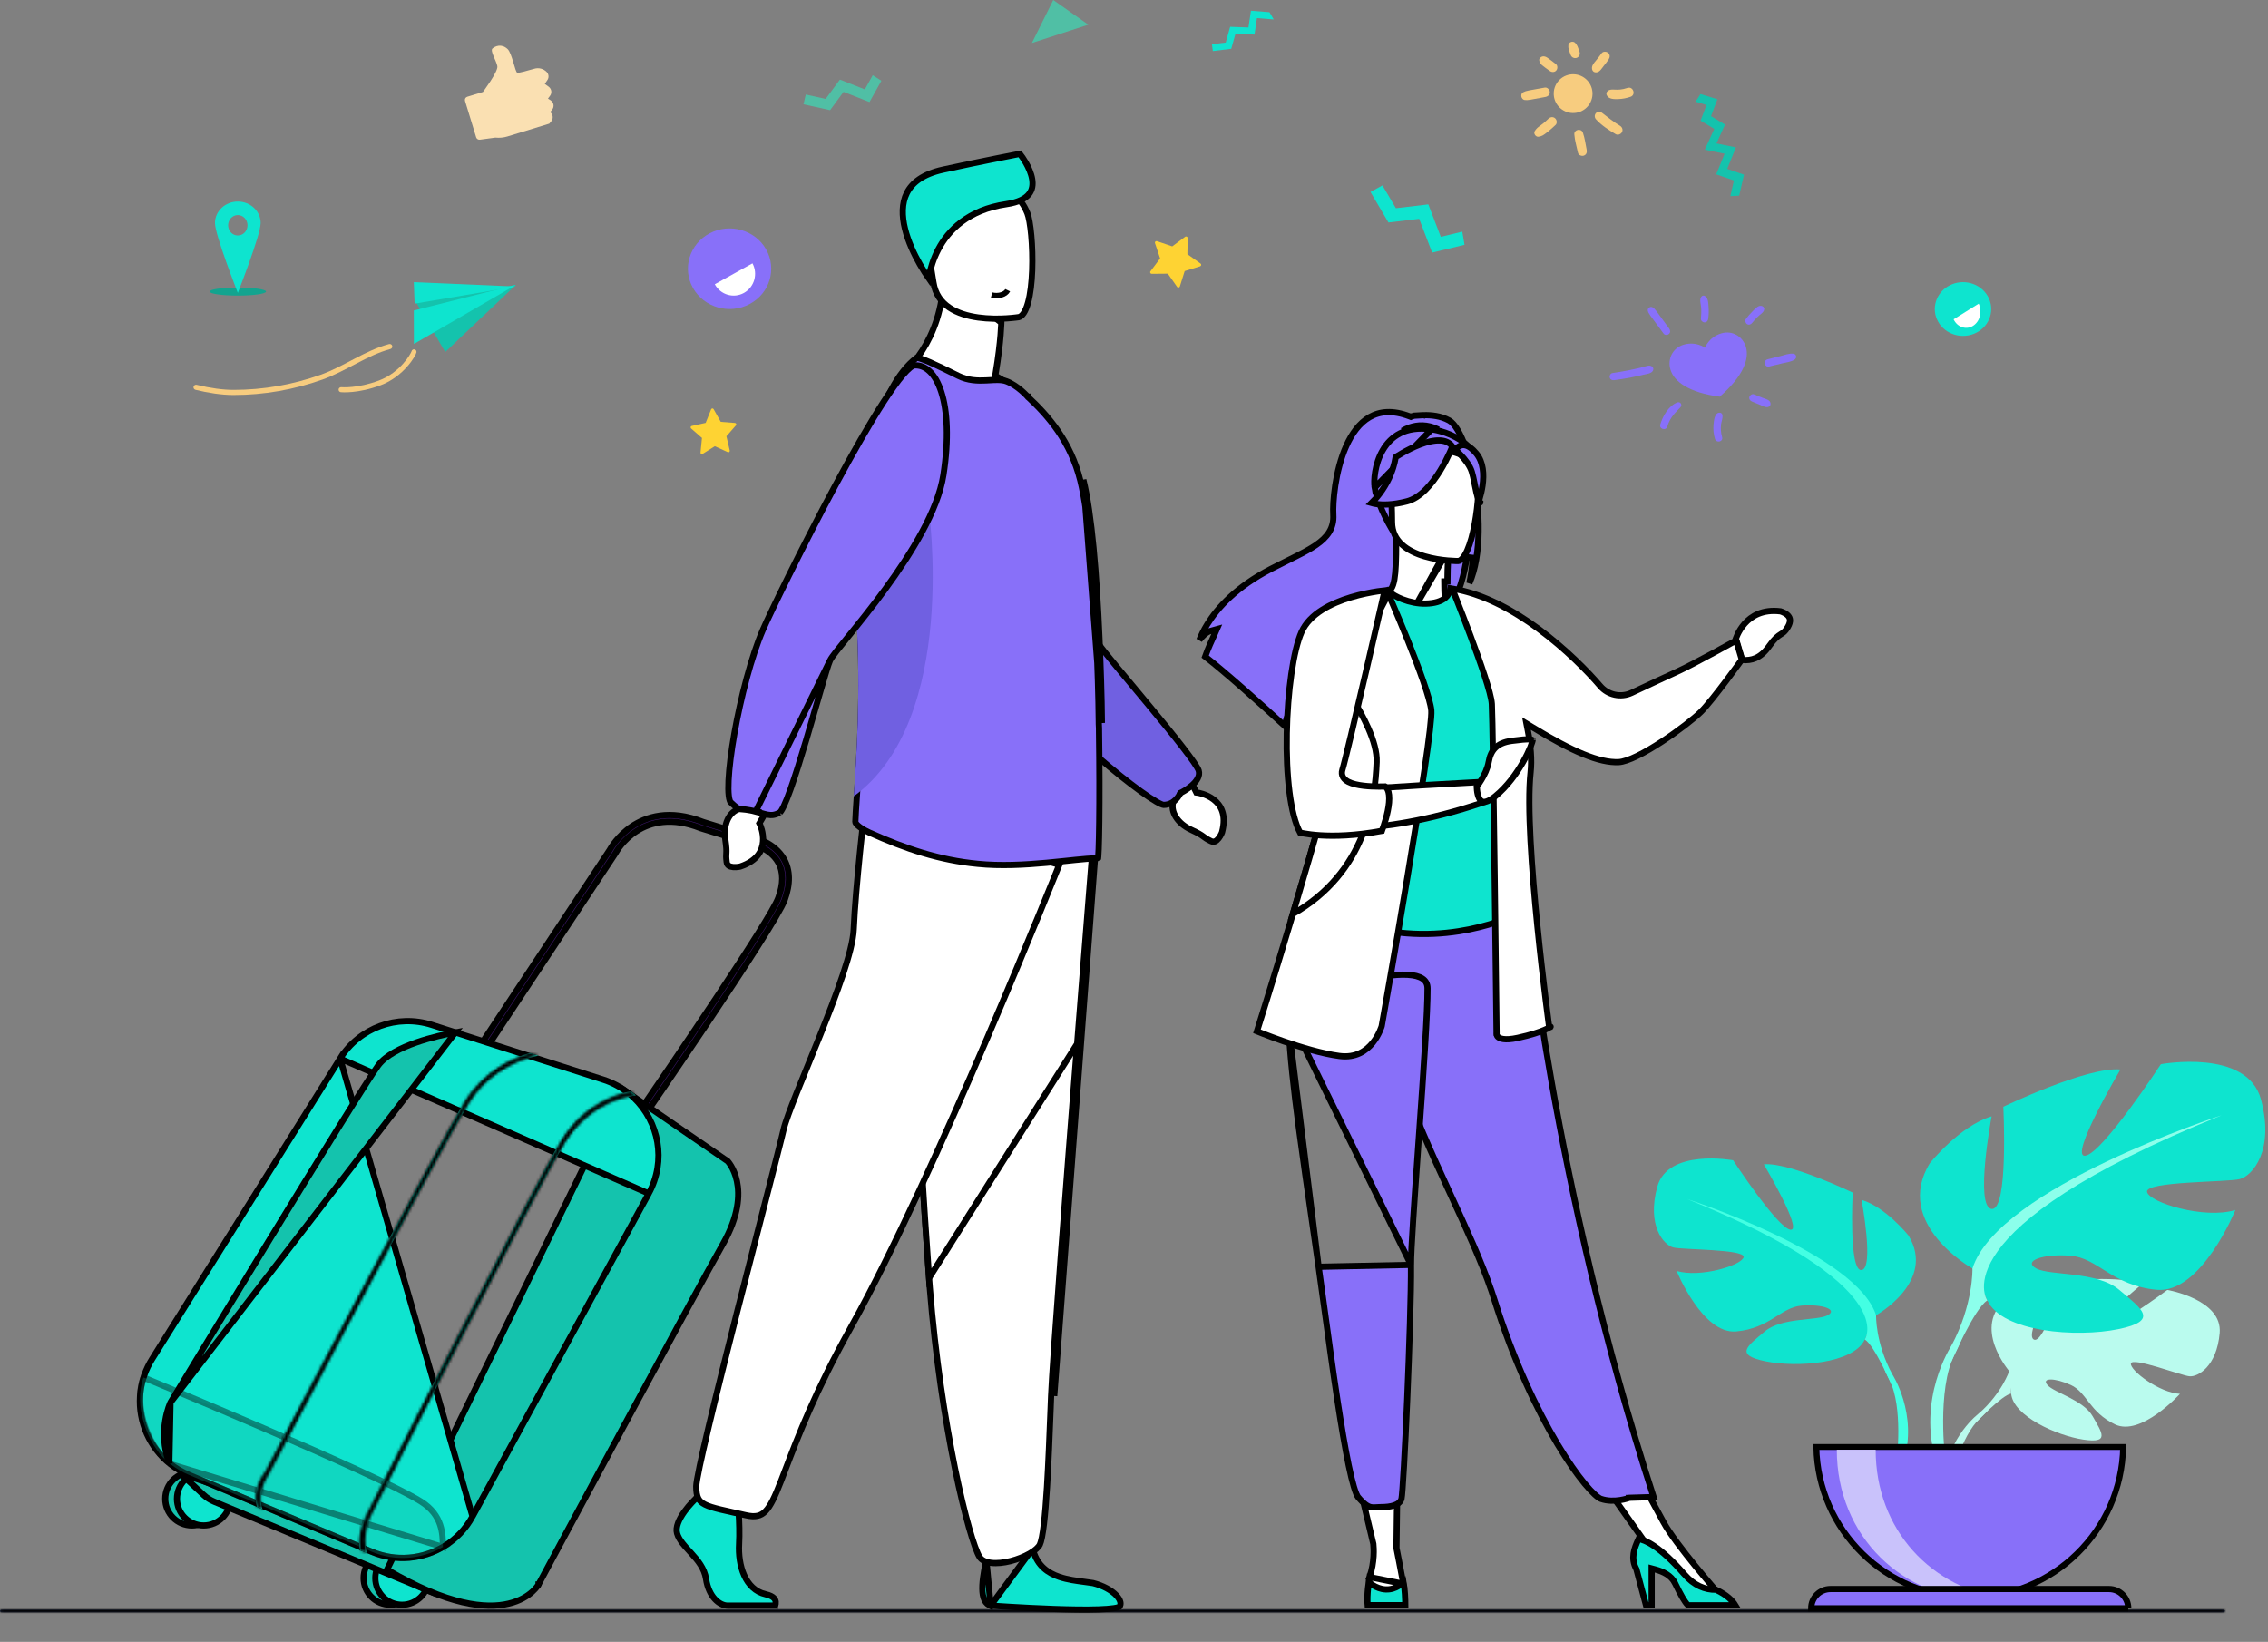 <svg width="844" height="611" viewBox="0 0 844 611" fill="none" xmlns="http://www.w3.org/2000/svg">
<rect x="0" y="0" width="844" height="611" fill="#808080" stroke="none"/>
<path d="M634.488 129.39C634.488 129.39 635.878 125.463 640.541 124.059C644.697 122.811 648.556 125.252 649.713 129.097C651.053 133.549 648.732 139.994 639.973 147.62C628.459 146.089 622.971 141.997 621.63 137.542C620.473 133.693 622.343 129.531 626.498 128.282C631.158 126.882 634.485 129.39 634.485 129.39H634.488Z" fill="#8870F9"/>
<path d="M600.659 141.483C604.892 140.926 608.268 140.259 611.556 139.451C612.638 139.183 614.596 139.042 615.118 137.927C615.39 137.349 615.305 136.745 614.748 136.361C613.729 135.655 612.183 136.414 611.09 136.682C607.76 137.5 603.954 138.269 600.063 138.82C599.332 138.922 598.877 139.768 599.029 140.449C599.202 141.222 599.925 141.582 600.659 141.483Z" fill="#8870F9"/>
<path d="M658.335 136.389C659.933 136.026 661.524 135.63 663.118 135.239C664.642 134.865 666.509 134.692 667.824 133.821C668.794 133.175 668.547 131.74 667.327 131.609C665.75 131.443 664.039 132.142 662.512 132.519C660.921 132.914 659.326 133.302 657.739 133.722C656.046 134.17 656.614 136.777 658.332 136.385L658.335 136.389Z" fill="#8870F9"/>
<path d="M620.442 158.763C621.627 154.922 623.811 153.296 625.359 151.557C626.188 150.625 625.278 149.288 624.107 149.779C620.893 151.116 618.787 154.798 617.846 157.98C617.348 159.656 619.93 160.443 620.445 158.767L620.442 158.763Z" fill="#8870F9"/>
<path d="M640.859 162.717C640.397 161.087 640.256 159.415 640.492 157.733C640.637 156.703 641.9 153.62 639.907 153.584C638.03 153.549 637.786 156.678 637.659 158.004C637.494 159.782 637.681 161.602 638.185 163.313C638.679 164.996 641.342 164.421 640.859 162.717Z" fill="#8870F9"/>
<path d="M651.942 149.409C652.983 149.84 654.027 150.267 655.068 150.697C656.108 151.124 657.181 151.854 658.288 151.332C658.913 151.039 659.008 150.319 658.789 149.744C658.394 148.7 656.825 148.408 655.872 148.023C654.828 147.6 653.784 147.18 652.74 146.757C652.045 146.474 651.212 147.011 651.011 147.681C650.778 148.453 651.24 149.124 651.935 149.409H651.942Z" fill="#8870F9"/>
<path d="M621.165 122.271C615.81 114.948 615.866 114.888 615.02 114.384C614.152 113.865 612.984 114.645 613.224 115.661C613.464 116.666 613.443 116.497 619.105 124.183C619.556 124.794 620.576 124.734 621.087 124.257C621.697 123.693 621.609 122.889 621.161 122.275L621.165 122.271Z" fill="#8870F9"/>
<path d="M635.685 118.666C635.889 117.184 635.932 115.699 635.815 114.207C635.706 112.821 635.727 110.683 634.267 110.055C633.953 109.921 633.455 110.044 633.229 110.295C632.284 111.335 632.958 113.096 633.053 114.373C633.155 115.766 633.109 117.174 632.972 118.563C632.901 119.294 633.575 119.946 634.277 119.971C635.071 119.999 635.586 119.392 635.685 118.666Z" fill="#8870F9"/>
<path d="M656.532 115.038C656.62 114.361 655.978 113.895 655.393 113.811C654.19 113.641 653.005 115.056 652.214 115.822C651.294 116.714 650.468 117.695 649.703 118.725C649.262 119.317 649.558 120.245 650.147 120.612C650.839 121.039 651.569 120.746 652.035 120.167C655.065 116.382 656.317 116.71 656.532 115.038Z" fill="#8870F9"/>
<path d="M578.212 35.349C577.937 31.373 580.935 27.924 584.911 27.648C588.886 27.373 592.333 30.372 592.611 34.347C592.887 38.323 589.888 41.769 585.913 42.048C581.937 42.323 578.491 39.325 578.212 35.349Z" fill="#F7CC7F"/>
<path d="M590.452 55.729C590.022 53.633 589.761 51.393 589.045 49.375C588.431 47.64 585.722 48.169 585.86 50.035C586.029 52.317 586.741 54.632 587.218 56.868C587.412 57.775 588.608 58.194 589.401 57.916C590.371 57.577 590.636 56.642 590.449 55.732L590.452 55.729Z" fill="#F7CC7F"/>
<path d="M602.82 46.789C600.428 45.378 598.343 43.632 596.135 41.963C594.41 40.661 592.551 42.901 593.969 44.45C596.005 46.676 598.679 48.411 601.261 49.935C602.076 50.419 603.215 49.946 603.614 49.142C604.062 48.239 603.638 47.272 602.82 46.789Z" fill="#F7CC7F"/>
<path d="M598.29 33.867C597.747 34.301 597.641 34.925 597.976 35.532C598.784 36.999 600.837 36.925 602.298 36.876C603.818 36.823 605.342 36.516 606.781 36.022C608.908 35.295 607.755 31.994 605.621 32.724C601.444 34.149 599.864 32.604 598.294 33.863L598.29 33.867Z" fill="#F7CC7F"/>
<path d="M595.99 19.834C593.888 22.907 592.174 23.944 592.442 25.637C592.597 26.625 593.38 27.098 594.336 26.883C595.465 26.625 596.079 25.429 596.756 24.59C597.405 23.785 598.04 22.977 598.622 22.12C599.148 21.341 599.222 20.335 598.453 19.665C597.807 19.104 596.53 19.055 595.998 19.834H595.99Z" fill="#F7CC7F"/>
<path d="M587.807 19.302C587.136 17.44 586.988 16.762 586.117 15.895C585.359 15.143 583.761 15.623 583.655 16.731C583.531 18.022 583.803 18.505 584.508 20.459C584.829 21.348 585.842 21.842 586.738 21.528C587.627 21.218 588.128 20.191 587.807 19.299V19.302Z" fill="#F7CC7F"/>
<path d="M578.966 23.81C575.939 21.51 575.322 20.861 574.133 20.988C573.435 21.062 572.652 21.732 572.807 22.515C573.089 23.969 573.936 24.364 576.719 26.396C577.467 26.939 578.493 26.967 579.135 26.226C579.71 25.563 579.707 24.371 578.966 23.81Z" fill="#F7CC7F"/>
<path d="M566.803 34.355C565.611 34.986 566.091 37.05 567.382 37.219C568.62 37.381 569.1 37.184 575.111 36.083C576.039 35.914 576.804 35.236 576.734 34.217C576.674 33.353 575.802 32.425 574.871 32.594C568.627 33.72 568.003 33.716 566.807 34.351L566.803 34.355Z" fill="#F7CC7F"/>
<path d="M576.222 44.189C572.927 47.378 572.444 46.813 571.142 48.764C570.546 49.657 571.526 51.078 572.564 50.888C573.893 50.644 574.25 50.419 575.982 49.046C576.987 48.249 577.95 47.392 578.878 46.503C579.562 45.843 579.379 44.602 578.705 44.016C577.936 43.346 576.906 43.526 576.218 44.189H576.222Z" fill="#F7CC7F"/>
<path d="M324.773 28L321.828 33.274L312.548 29.617L307.259 36.815L299.855 35.181L299 38.813L308.906 41L313.917 34.181L323.57 37.984L328 30.047L324.773 28Z" fill="#50BFA5"/>
<path d="M639.1 36.946L636.722 43.236L641.952 46.361L638.75 53.378L645.999 54.86L642.748 62.843L649 65.007L647.21 72.81L643.918 73L645.251 67.163L638.657 64.884L641.783 57.21L634.413 55.703L637.944 47.959L632.838 44.907L635.04 39.077L631 37.827L632.81 35L639.1 36.946Z" fill="#14C3AD"/>
<path d="M285.096 92.804C289.203 100.072 286.446 109.184 278.939 113.158C271.431 117.133 262.013 114.462 257.904 107.196C253.797 99.928 256.554 90.816 264.061 86.842C271.569 82.867 280.989 85.538 285.096 92.804Z" fill="#8870F9"/>
<path d="M266 105.78C268.118 109.709 272.972 111.152 276.843 109.005C280.714 106.855 282.136 101.93 280.018 98L266 105.782V105.78Z" fill="white"/>
<path d="M739.71 110.202C742.492 115.048 740.625 121.122 735.539 123.772C730.453 126.422 724.074 124.641 721.29 119.798C718.508 114.952 720.375 108.878 725.461 106.228C730.547 103.578 736.928 105.359 739.71 110.202Z" fill="#0EE4CF"/>
<path d="M727 118.835C728.412 121.782 731.648 122.864 734.229 121.254C736.81 119.641 737.757 115.947 736.345 113L727 118.837V118.835Z" fill="white"/>
<path d="M544.172 86.202L536.165 88.133L531.525 76.058L519.459 77.486L514.455 69L510 71.443L516.693 82.796L528.126 81.44L532.956 94L545 91.099L544.172 86.202Z" fill="#0EE4CF"/>
<path d="M173.879 36.014L179.711 34.227C179.711 34.227 185.442 26.633 185.085 24.635C184.725 22.637 182.275 18.891 183.265 18.049C184.255 17.208 186.56 16.104 188.868 18.224C190.543 19.762 191.672 26.812 192.499 27.069C193.017 27.23 196.397 26.295 198.857 25.576C200.474 25.1 202.232 25.557 203.419 26.758H203.422C204.225 27.573 204.35 28.826 203.721 29.763L202.741 31.224L204.182 32.283C205.255 33.073 205.49 34.564 204.708 35.622L203.913 36.7L204.863 37.295C206.084 38.061 206.373 39.7 205.479 40.812L204.753 41.714L204.967 41.927C205.858 42.81 205.924 44.21 205.121 45.156L204.382 46.026L188.849 50.783C187.395 51.23 185.858 51.375 184.338 51.212L178.585 51.989C177.966 52.072 177.377 51.695 177.195 51.103L173.055 37.557C172.855 36.903 173.22 36.217 173.879 36.014Z" fill="#FAE0B2"/>
<path d="M472.416 4.543L465.525 4L464.586 10.23L457.778 9.985L456.129 15.83L451 16.463L451.329 19L458.186 18.155L459.749 12.616L466.832 12.867L467.757 6.741L474 7.234L472.416 4.543Z" fill="#0EE4CF"/>
<path d="M273.869 158.294L270.323 162.357L271.569 167.662C271.671 168.089 271.249 168.453 270.856 168.274L265.998 166.064L261.471 168.921C261.104 169.15 260.641 168.851 260.685 168.413L261.229 162.985L257.183 159.446C256.855 159.16 256.99 158.615 257.409 158.521L262.603 157.375L264.63 152.329C264.794 151.923 265.34 151.883 265.556 152.265L268.223 156.985L273.521 157.404C273.95 157.439 274.153 157.963 273.867 158.289L273.869 158.294Z" fill="#FED333"/>
<path d="M446.59 99.108L440.863 100.868L439.065 106.589C438.921 107.053 438.307 107.148 438.029 106.751L434.585 101.842L428.591 101.898C428.106 101.902 427.829 101.35 428.117 100.963L431.716 96.167L429.809 90.481C429.655 90.021 430.094 89.585 430.554 89.743L436.225 91.686L441.039 88.116C441.428 87.828 441.98 88.109 441.969 88.594L441.874 94.589L446.755 98.068C447.149 98.349 447.05 98.96 446.587 99.104L446.59 99.108Z" fill="#FED333"/>
<path d="M99 108.5C99 109.328 94.3 110 88.5 110C82.7 110 78 109.328 78 108.5C78 107.672 82.7 107 88.5 107C94.3 107 99 107.672 99 108.5Z" fill="#13A48F"/>
<path d="M405 9.192L384 16L391.953 0L405 9.192Z" fill="#50BFA5"/>
<path d="M88.5 75C83.806 75 80 78.578 80 82.991C80 87.404 88.5 109 88.5 109C88.5 109 97 87.404 97 82.991C97 78.578 93.194 75 88.5 75ZM88.5 87.632C86.508 87.632 84.895 85.932 84.895 83.834C84.895 81.736 86.508 80.036 88.5 80.036C90.492 80.036 92.105 81.736 92.105 83.834C92.105 85.932 90.492 87.632 88.5 87.632Z" fill="#0EE4CF"/>
<path d="M192 106L165.687 131L155 112.744L192 106Z" fill="#14C3AD"/>
<path d="M154 105L154.293 113L192 106.628L154 105Z" fill="#0EE4CF"/>
<path d="M154 115.537L192 106L154.032 128L154 115.537Z" fill="#0EE4CF"/>
<path d="M126.007 144.921C126.06 144.408 126.518 144.035 127.029 144.085C127.086 144.09 132.972 144.632 141.033 141.598C148.974 138.608 152.897 131.603 153.155 130.735C153.265 130.24 153.749 129.919 154.249 130.018C154.755 130.12 155.083 130.612 154.982 131.118C154.718 132.442 150.227 140.133 141.689 143.347C133.185 146.548 127.094 145.969 126.839 145.943C126.325 145.891 125.953 145.432 126.005 144.919L126.007 144.921Z" fill="#F7CC7F"/>
<path d="M87.004 146.995C98.192 146.984 109.274 145.057 119.946 141.266C128.736 138.143 136.493 132.247 145.295 129.877C145.801 129.741 146.103 129.217 145.968 128.709C145.833 128.2 145.311 127.897 144.806 128.032C135.693 130.487 127.986 136.383 119.313 139.466C108.845 143.185 97.975 145.078 87.001 145.089C82.969 145.091 78.318 144.455 73.174 143.198C72.663 143.073 72.152 143.387 72.027 143.901C71.903 144.412 72.215 144.929 72.726 145.054C77.293 146.172 82.284 147.003 87.004 147V146.995Z" fill="#F7CC7F"/>
<mask id="path-38-inside-1_1074_18793" fill="white">
<path d="M827.329 600.001H0.671C0.301 600.001 0 599.777 0 599.502C0 599.227 0.304 599.001 0.671 599.001H827.329C827.699 599.001 828 599.227 828 599.502C828 599.777 827.699 600.001 827.329 600.001Z"/>
</mask>
<path d="M827.329 600.001H0.671C0.301 600.001 0 599.777 0 599.502C0 599.227 0.304 599.001 0.671 599.001H827.329C827.699 599.001 828 599.227 828 599.502C828 599.777 827.699 600.001 827.329 600.001Z" fill="#283250"/>
<path d="M827.329 598.001H0.671V602.001H827.329V598.001ZM0.671 598.001C0.875 598.001 1.135 598.06 1.391 598.25C1.645 598.439 2 598.859 2 599.502H-2C-2 600.419 -1.494 601.089 -0.997 601.459C-0.499 601.83 0.097 602.001 0.671 602.001V598.001ZM2 599.502C2 600.149 1.641 600.567 1.394 600.751C1.143 600.939 0.883 601.001 0.671 601.001V597.001C0.092 597.001 -0.504 597.176 -0.998 597.545C-1.49 597.912 -2 598.58 -2 599.502H2ZM0.671 601.001H827.329V597.001H0.671V601.001ZM827.329 601.001C827.121 601.001 826.859 600.94 826.605 600.75C826.353 600.561 826 600.142 826 599.502H830C830 598.586 829.496 597.917 829.001 597.547C828.504 597.175 827.907 597.001 827.329 597.001V601.001ZM826 599.502C826 598.859 826.355 598.439 826.609 598.25C826.865 598.06 827.125 598.001 827.329 598.001V602.001C827.903 602.001 828.499 601.83 828.997 601.459C829.494 601.089 830 600.42 830 599.502H826Z" fill="black" mask="url(#path-38-inside-1_1074_18793)"/>
<path d="M747.697 510.247C747.697 510.247 733.528 493.722 746.825 483.224C746.825 483.224 756.538 477.347 764.458 477.825C764.458 477.825 753.235 496.634 756.869 498.503C760.498 500.373 767.862 476.641 767.862 476.641C767.862 476.641 789.961 474.499 797.073 477.917C797.073 477.917 778.179 493.371 782.158 494.292C786.138 495.212 806.546 480.04 806.546 480.04C806.546 480.04 827.116 483.541 826.02 496.083C824.924 508.626 817.837 512.502 814.719 512.166C811.607 511.835 793.381 504.877 792.986 507.428C792.587 509.98 803.556 518.32 811.237 518.71C811.237 518.71 796.736 534.695 787.097 530.084C777.458 525.468 776.635 518.155 770.629 515.413C764.623 512.672 759.494 512.677 761.974 515.477C764.453 518.276 775.324 520.993 778.763 527.07C782.197 533.146 785.28 537.241 775.31 535.742C765.339 534.242 749.129 526.948 748.418 518.598L747.707 510.247H747.697Z" fill="#BAFBEE"/>
<path d="M815.903 496.424C815.903 496.424 760.035 494.272 747.697 510.242C747.697 510.242 744.97 518.413 736.572 525.853L735.262 529.417C735.262 529.417 744.945 519.211 748.409 518.598C748.409 518.598 742.992 498.81 815.903 496.424Z" fill="#BAFBEE"/>
<path d="M736.572 525.853C736.572 525.853 724.58 534.719 723.748 550.558L725.925 550.753C725.925 550.753 729.753 534.374 736.68 527.971C743.601 521.568 736.577 525.853 736.577 525.853H736.572Z" fill="#BAFBEE"/>
<path d="M698.156 489.467C698.156 489.467 720.699 476.851 710.178 459.727C710.178 459.727 701.761 449.215 692.745 446.507C692.745 446.507 697.553 472.046 692.745 472.644C687.938 473.243 689.438 443.805 689.438 443.805C689.438 443.805 665.697 432.387 656.38 433.288C656.38 433.288 671.104 458.222 666.297 457.623C661.489 457.025 644.957 431.788 644.957 431.788C644.957 431.788 620.613 427.28 616.707 441.702C612.8 456.124 619.113 463.33 622.717 464.236C626.322 465.136 649.463 464.835 648.864 467.839C648.26 470.843 632.634 475.649 623.92 472.946C623.92 472.946 633.54 496.678 646.161 495.48C658.786 494.277 662.692 486.468 670.505 485.869C678.318 485.27 684.031 487.368 680.12 489.472C676.213 491.575 662.989 490.163 656.677 495.524C650.364 500.885 645.255 504.191 656.979 506.596C668.703 509.001 689.735 507.497 693.943 498.484L698.152 489.472L698.156 489.467Z" fill="#0EE4CF"/>
<path d="M627.832 446.206C627.832 446.206 690.943 466.636 698.156 489.467C698.156 489.467 697.854 499.683 704.167 511.397V515.906C704.167 515.906 697.557 500.583 693.948 498.48C693.948 498.48 708.073 478.653 627.832 446.206Z" fill="#43FFE3"/>
<path d="M704.167 511.397C704.167 511.397 713.899 526.17 708.351 544.156L705.847 543.484C705.847 543.484 708.278 523.677 703.188 513.71C698.098 503.748 704.167 511.397 704.167 511.397Z" fill="#43FFE3"/>
<path d="M734.015 472.065C734.015 472.065 704.303 455.432 718.17 432.859C718.17 432.859 729.261 418.997 741.146 415.433C741.146 415.433 734.809 449.093 741.146 449.886C747.483 450.68 745.505 411.869 745.505 411.869C745.505 411.869 776.8 396.819 789.084 398.007C789.084 398.007 769.674 430.878 776.011 430.084C782.348 429.29 804.14 396.025 804.14 396.025C804.14 396.025 836.229 390.085 841.377 409.094C846.526 428.102 838.206 437.607 833.453 438.795C828.699 439.983 798.193 439.588 798.987 443.547C799.781 447.505 820.379 453.845 831.87 450.281C831.87 450.281 819.191 481.564 802.552 479.982C785.914 478.399 780.765 468.101 770.463 467.308C760.162 466.514 752.636 469.289 757.785 472.06C762.933 474.83 780.366 472.97 788.685 480.04C797.004 487.11 803.741 491.468 788.29 494.633C772.84 497.802 745.111 495.821 739.563 483.94L734.015 472.06V472.065Z" fill="#0EE4CF"/>
<path d="M826.716 415.039C826.716 415.039 743.523 441.97 734.015 472.065C734.015 472.065 734.41 485.528 726.09 500.973V506.913C726.09 506.913 734.804 486.716 739.558 483.946C739.558 483.946 720.937 457.809 826.711 415.039H826.716Z" fill="#8CFFEB"/>
<path d="M726.09 500.973C726.09 500.973 713.26 520.449 720.576 544.156L723.879 543.27C723.879 543.27 720.674 517.158 727.386 504.026C734.098 490.894 726.09 500.973 726.09 500.973Z" fill="#8CFFEB"/>
<path d="M790.103 538.483C789.516 569.498 764.18 594.463 733.012 594.463C701.844 594.463 676.507 569.498 675.921 538.483H790.103Z" fill="#8870F9" stroke="black" stroke-width="2.2"/>
<path d="M747.337 595.12C744.97 595.417 742.554 595.563 740.104 595.563C707.961 595.563 683.543 571.633 683.543 539.502H698C698 569.188 718.604 591.561 747.332 595.12H747.337Z" fill="#C9C2FB"/>
<path d="M792.017 598.524H674.007C674.007 594.56 677.222 591.347 681.186 591.347H784.832C788.797 591.347 792.012 594.56 792.012 598.524H792.017Z" fill="#8870F9" stroke="black" stroke-width="2.3"/>
<path d="M636.684 589.715C637.192 590.312 637.639 590.833 638.01 591.264L633.54 592.553L613.129 575.288L594.088 548.31L607.425 545.012L619.1 566.565L619.101 566.566C621.36 570.72 626.417 577.265 630.842 582.703C633.067 585.438 635.153 587.918 636.684 589.715Z" fill="white" stroke="black" stroke-width="2.3"/>
<path d="M549.351 208.146C548.789 211.451 547.952 214.452 546.817 217.022C547.35 214.483 547.809 211.384 548.127 207.597L545.84 207.355C545.788 207.765 545.386 210.716 544.471 214.333C543.569 217.901 542.197 221.997 540.241 224.961C531.327 230.872 518.539 243.384 508.067 255.294C502.782 261.304 498.054 267.199 494.682 272.064C492.998 274.494 491.634 276.692 490.709 278.533C490.29 279.366 489.952 280.144 489.714 280.852C489.421 280.578 489.089 280.27 488.723 279.929C487.175 278.489 484.999 276.474 482.426 274.109L481.244 267.001L480.652 263.441L479.075 266.687C478.652 267.559 478.456 268.711 478.358 269.776C478.341 269.962 478.327 270.15 478.315 270.339C468.672 261.532 455.907 250.088 448.48 244.341C449.437 241.56 451.263 237.593 451.72 236.6C451.774 236.481 451.809 236.405 451.821 236.379L452.794 234.163L450.462 234.808C449.661 235.029 448.918 235.528 448.272 236.088C447.613 236.659 446.978 237.361 446.396 238.086C446.373 238.114 446.35 238.143 446.327 238.172C446.969 236.533 447.914 234.523 449.298 232.282C453.041 226.218 460.014 218.423 472.938 211.73L472.938 211.73C475.075 210.623 477.091 209.626 478.993 208.684C480.148 208.112 481.262 207.561 482.335 207.019C485.148 205.598 487.657 204.251 489.727 202.826C491.799 201.401 493.497 199.855 494.634 198.009C495.786 196.139 496.323 194.024 496.172 191.543L496.172 191.542C495.903 187.164 496.788 175.383 500.965 166.015C503.05 161.338 505.896 157.398 509.694 155.214C513.436 153.062 518.276 152.514 524.615 154.956L525.034 155.117L525.449 154.953L525.45 154.953L525.45 154.952L525.451 154.952L525.451 154.952L525.463 154.948C525.475 154.943 525.495 154.936 525.522 154.926C525.576 154.906 525.659 154.877 525.766 154.842C525.898 154.798 526.065 154.747 526.257 154.694L528.895 154.539C529.121 154.526 529.353 154.515 529.591 154.507L529.732 154.528L529.748 154.502C532.585 154.423 536.19 154.769 539.218 156.44L539.221 156.442L539.356 156.519C540.309 157.06 541.378 158.23 542.475 160.069C543.557 161.883 544.601 164.237 545.555 166.996C547.463 172.512 548.972 179.535 549.722 186.829C550.473 194.125 550.458 201.639 549.351 208.146Z" fill="#8870F9" stroke="black" stroke-width="2.3"/>
<path d="M525.399 227.981L525.4 227.981C528.304 228.775 531.801 228.182 534.679 227.303C536.096 226.87 537.317 226.383 538.175 226.003C538.235 225.976 538.293 225.95 538.348 225.925C538.31 225.822 538.274 225.718 538.241 225.614C538.025 224.931 537.874 224.07 537.765 223.13C537.545 221.238 537.475 218.818 537.482 216.375C537.482 216.374 537.482 216.374 537.482 216.374L538.632 216.377C538.647 210.593 539.09 204.448 539.09 204.448L525.399 227.981ZM525.399 227.981C522.721 227.25 520.405 225.103 518.716 222.992C517.886 221.954 517.238 220.963 516.805 220.235C516.781 220.195 516.758 220.155 516.736 220.117C517.096 219.866 517.421 219.536 517.704 219.115C518.266 218.277 518.633 217.127 518.892 215.65C519.379 212.879 519.558 208.514 519.557 201.753L537.876 205.38L525.399 227.981Z" fill="white" stroke="black" stroke-width="2.3"/>
<path d="M534.343 159.811C531.405 159.74 527.279 159.814 521.925 160.302C522.712 159.848 523.626 159.407 524.648 159.056C527.425 158.102 531.066 157.784 535.228 159.838C534.946 159.827 534.651 159.818 534.343 159.811Z" fill="#E37970" stroke="black" stroke-width="2.3"/>
<path d="M532.713 159.782L532.688 159.778C527.74 159.07 523.951 159.779 521.052 161.247C518.148 162.717 516.049 164.994 514.561 167.562C513.069 170.135 512.204 172.981 511.774 175.528C511.341 178.089 511.362 180.265 511.578 181.479L532.713 159.782ZM532.713 159.782L532.737 159.784M532.713 159.782L532.737 159.784M532.737 159.784L532.737 159.784M532.737 159.784L532.737 159.784M532.737 159.784L532.738 159.784M532.737 159.784L532.738 159.784M532.738 159.784L532.738 159.784M532.738 159.784L532.738 159.784M532.738 159.784L532.738 159.784M532.738 159.784L532.738 159.784M532.738 159.784L532.746 159.785L532.787 159.79C532.825 159.794 532.885 159.802 532.965 159.812C533.125 159.834 533.365 159.869 533.673 159.924C534.288 160.032 535.172 160.216 536.228 160.515C538.345 161.114 541.122 162.166 543.8 163.975L543.8 163.975C545.92 165.406 548.41 167.596 549.573 171.479C550.742 175.381 550.63 181.193 547.084 189.98L547.066 190.024L547.052 190.07L545.414 195.351L518.166 197.268C518.022 197.028 517.84 196.719 517.627 196.35C517.077 195.397 516.33 194.046 515.541 192.457C513.953 189.26 512.236 185.182 511.578 181.479L532.738 159.784Z" fill="#8870F9" stroke="black" stroke-width="2.3"/>
<path d="M577.441 402.853C584.672 443.771 596.586 499.088 615.361 557.109L606.535 557.379L606.343 557.385L606.165 557.452L606.164 557.452L606.164 557.453L606.164 557.453L606.163 557.453L606.157 557.455L606.117 557.47C606.08 557.483 606.022 557.503 605.945 557.529C605.791 557.58 605.559 557.654 605.263 557.737C604.669 557.905 603.82 558.111 602.812 558.262C600.779 558.566 598.186 558.633 595.746 557.783C595.307 557.63 594.543 557.141 593.461 556.155C592.41 555.197 591.149 553.854 589.719 552.126C586.86 548.672 583.372 543.738 579.588 537.407C572.022 524.747 563.302 506.553 556.071 483.551L556.07 483.547C555.727 482.47 555.369 481.376 554.991 480.268L554.99 480.265C551.23 469.305 545.577 457.042 539.769 444.444C539.405 443.655 539.041 442.865 538.677 442.074C532.478 428.617 526.219 414.83 521.902 401.746L521.902 401.746C520.523 397.564 519.289 393.631 518.177 389.908C518.137 389.775 518.098 389.643 518.059 389.511C517.744 388.45 517.436 387.416 517.148 386.397L517.147 386.392C510.953 364.88 509.041 350.561 507.371 335.485L567.717 335.967C567.724 336.031 567.73 336.098 567.738 336.167C567.821 336.979 567.949 338.182 568.125 339.754C568.476 342.899 569.021 347.52 569.794 353.429C571.338 365.248 573.795 382.222 577.441 402.853Z" fill="#8870F9" stroke="black" stroke-width="2.3"/>
<path d="M506.744 344.172C506.743 344.014 506.742 343.832 506.742 343.627C506.742 342.726 506.753 341.403 506.778 339.713C506.828 336.335 506.929 331.508 507.09 325.706C507.411 314.103 507.969 298.608 508.82 283.013C509.672 267.412 510.816 251.734 512.31 239.754C513.057 233.758 513.887 228.726 514.802 225.104C515.261 223.288 515.729 221.874 516.198 220.884C516.374 220.51 516.542 220.216 516.696 219.993C517.991 221.175 519.878 222.234 521.955 223.032C524.558 224.031 527.628 224.685 530.562 224.621L530.563 224.621C533.871 224.547 536.275 223.802 537.824 222.497C538.821 221.657 539.405 220.635 539.656 219.546C542.377 221.093 544.803 222.557 546.637 223.693C547.73 224.37 548.612 224.929 549.219 225.319C549.521 225.512 549.755 225.664 549.914 225.767C550.172 226.287 550.466 227.101 550.783 228.231C551.145 229.52 551.517 231.144 551.896 233.061C552.653 236.896 553.427 241.849 554.196 247.533C555.734 258.898 557.247 273.127 558.582 287.056C559.917 300.982 561.072 314.598 561.894 324.733C562.305 329.8 562.632 333.996 562.857 336.926C562.969 338.391 563.056 339.539 563.114 340.32C563.126 340.472 563.136 340.609 563.145 340.733C563.007 340.796 562.848 340.868 562.669 340.947C561.892 341.292 560.741 341.776 559.258 342.328C556.291 343.431 551.999 344.803 546.72 345.866C536.333 347.957 522.157 348.846 506.744 344.172Z" fill="#0EE4CF" stroke="black" stroke-width="2.3"/>
<path d="M492.579 326.332C490.905 328.227 489.066 329.728 487.036 330.655C489.838 323.871 492.321 318.747 494.283 314.7C494.392 314.474 494.5 314.251 494.606 314.032C496.796 309.511 498.374 306.201 498.805 303.411L498.806 303.41C500.285 293.784 500.334 283.849 499.617 274.484C501.726 270.795 503.566 267.684 504.889 265.479C505.568 264.347 506.111 263.453 506.484 262.843C506.67 262.538 506.814 262.304 506.911 262.147L507.021 261.969L507.049 261.924L507.056 261.913L507.057 261.91L507.058 261.91L507.058 261.91L506.081 261.303L507.058 261.91L507.146 261.768L507.19 261.607C507.262 261.345 507.725 259.875 508.416 258.096C509.111 256.307 510 254.303 510.91 252.92C511.374 252.214 511.774 251.78 512.072 251.584C512.154 251.53 512.208 251.508 512.236 251.499C512.236 251.499 512.236 251.5 512.237 251.5C512.369 251.59 512.705 251.969 513.072 253.104C513.423 254.187 513.747 255.78 514.008 258.027C515.042 266.96 513.573 276.786 511.443 284.954C510.38 289.029 509.158 292.669 508.017 295.55C506.864 298.459 505.824 300.519 505.141 301.486L504.931 301.784V301.813C504.579 302.39 504.225 303.155 503.867 304.004C503.449 304.992 502.988 306.185 502.483 307.494L502.4 307.707C501.318 310.509 500.012 313.867 498.391 317.189C496.769 320.516 494.855 323.756 492.579 326.332Z" fill="#8870F9" stroke="black" stroke-width="2.3"/>
<path d="M542.624 208.776C542.581 208.776 542.524 208.776 542.453 208.776C542.272 208.775 542.003 208.772 541.66 208.762C540.972 208.743 539.985 208.698 538.798 208.595C536.42 208.387 533.269 207.947 530.135 207.023C526.988 206.096 523.941 204.705 521.695 202.646C519.482 200.617 518.023 197.923 518.02 194.25L518.02 194.25C518.017 191.789 517.935 189.408 517.859 187.195C517.811 185.797 517.765 184.466 517.743 183.224C517.685 179.944 517.786 177.189 518.358 174.936C518.919 172.722 519.919 171.048 521.648 169.846C523.411 168.618 526.058 167.794 530.077 167.563L530.077 167.563C538.213 167.093 542.843 168.389 545.572 170.269C548.263 172.122 549.297 174.674 549.926 177.245C550.209 178.4 550.29 180.939 550.098 184.245C549.91 187.498 549.467 191.351 548.777 195.052C548.084 198.764 547.153 202.263 546.01 204.839C545.437 206.129 544.836 207.129 544.229 207.805C543.62 208.481 543.093 208.739 542.654 208.773L542.624 208.776Z" fill="white" stroke="black" stroke-width="2.3"/>
<path d="M523.559 186.585L523.558 186.585C518.262 187.948 514.524 187.905 512.153 187.551C511.457 187.447 510.876 187.316 510.406 187.184C510.407 187.184 510.407 187.184 510.407 187.184C511.249 186.35 512.385 185.118 513.575 183.515C515.884 180.404 518.42 175.864 519.388 170.096C519.487 170.031 519.604 169.956 519.736 169.872C520.23 169.559 520.943 169.119 521.816 168.619C523.568 167.616 525.942 166.38 528.464 165.423C531.004 164.459 533.598 163.815 535.819 163.909C537.801 163.992 539.406 164.65 540.496 166.153C540.466 166.229 540.432 166.311 540.395 166.401C540.186 166.911 539.873 167.645 539.463 168.536C538.644 170.321 537.441 172.726 535.909 175.21C534.374 177.699 532.526 180.239 530.422 182.316C528.313 184.398 526.006 185.956 523.559 186.585Z" fill="#8870F9" stroke="black" stroke-width="2.3"/>
<path d="M541.641 167.418C541.615 167.395 541.589 167.372 541.564 167.35C541.582 167.327 541.602 167.303 541.621 167.28C542.026 166.794 542.585 166.264 543.265 165.938C543.915 165.627 544.693 165.491 545.639 165.796C546.618 166.11 547.882 166.931 549.387 168.753C552.067 172.001 552.286 176.608 551.715 180.634C551.433 182.616 550.971 184.387 550.577 185.663C550.508 185.886 550.441 186.093 550.378 186.284C550.045 185.603 549.742 184.6 549.451 183.375C549.215 182.381 549.002 181.306 548.787 180.221C548.728 179.924 548.668 179.625 548.608 179.328C548.335 177.969 548.046 176.616 547.703 175.525C546.975 173.213 545.175 170.975 543.669 169.384C542.9 168.572 542.175 167.894 541.641 167.418ZM550.877 186.986C550.877 186.987 550.871 186.986 550.86 186.979C550.872 186.982 550.877 186.985 550.877 186.986Z" fill="#8870F9" stroke="black" stroke-width="2.3"/>
<path d="M648.352 245.602L645.974 237.653C645.992 237.6 646.013 237.54 646.036 237.474C646.154 237.149 646.338 236.677 646.605 236.114C647.138 234.983 647.989 233.499 649.255 232.076C651.742 229.283 655.873 226.664 662.606 227.497C663.414 227.76 664.692 228.29 665.467 229.188C665.845 229.625 666.086 230.131 666.117 230.75C666.148 231.383 665.964 232.251 665.272 233.409C664.745 234.293 664.321 234.792 663.952 235.133C663.604 235.453 663.279 235.661 662.83 235.947C662.788 235.973 662.746 236 662.703 236.028C661.606 236.728 660.348 237.622 658.459 240.322C656.753 242.76 655.038 244.169 653.302 244.918C651.773 245.579 650.144 245.765 648.352 245.602Z" fill="white" stroke="black" stroke-width="2.3"/>
<path d="M509.648 586.9C509.64 586.945 509.627 587.015 509.614 587.107C509.586 587.294 509.553 587.566 509.534 587.896C509.497 588.565 509.524 589.423 509.75 590.26C509.975 591.09 510.382 591.855 511.08 592.424C511.771 592.989 512.855 593.449 514.597 593.482C516.532 593.518 518.053 593.499 519.241 593.382C520.446 593.264 521.19 593.055 521.646 592.793C522.037 592.568 522.24 592.294 522.344 591.854C522.464 591.341 522.452 590.576 522.241 589.414L509.648 586.9ZM509.648 586.9C511.594 581.268 511.216 575.997 511.067 574.61L511.06 574.537L511.043 574.466L504.633 547.476H520.044L519.67 575.993L519.668 576.114L519.692 576.233L520.82 576.008L519.692 576.233L519.692 576.233L519.692 576.234L519.693 576.239L519.697 576.257L519.711 576.328L519.766 576.601C519.813 576.839 519.882 577.184 519.967 577.614C520.137 578.473 520.373 579.669 520.637 581.016C521.165 583.711 521.801 587.004 522.241 589.414L509.648 586.9Z" fill="white" stroke="black" stroke-width="2.3"/>
<path d="M509.346 588.853C511.062 590.195 512.696 590.965 514.234 591.298C516.261 591.736 518.025 591.395 519.456 590.749C520.646 590.211 521.599 589.467 522.3 588.795C522.557 590.133 522.722 591.733 522.821 593.3C522.921 594.877 522.951 596.346 522.957 597.343H508.936C508.743 595.498 508.867 593.152 509.077 591.084C509.161 590.261 509.257 589.499 509.346 588.853Z" fill="#0EE4CF" stroke="black" stroke-width="2.3"/>
<path d="M614.641 585.196V597.397H612.544L608.982 584.052L608.948 583.925L608.886 583.809C606.789 579.861 608.102 576.294 609.763 572.712C611.996 573.051 617.517 575.145 626.831 585.89L626.831 585.891C630.434 590.042 634.488 591.664 638.572 591.611C642.73 593.54 644.777 595.745 645.783 597.397H628.154C627.506 596.711 626.825 595.735 626.08 594.46C625.222 592.992 624.32 591.201 623.312 589.132L623.311 589.13C621.912 586.274 618.867 584.835 616.09 584.085L614.641 583.694V585.196Z" fill="#0EE4CF" stroke="black" stroke-width="2.3"/>
<path d="M646.071 238.347L648.194 245.444C648.149 245.507 648.099 245.576 648.045 245.652C647.737 246.079 647.291 246.695 646.742 247.45C645.643 248.959 644.13 251.019 642.469 253.226C639.127 257.668 635.256 262.613 632.962 264.901C630.678 267.179 624.808 271.81 618.534 275.923C615.405 277.974 612.207 279.876 609.336 281.281C606.424 282.706 603.992 283.547 602.346 283.619C598.778 283.775 594.521 282.826 589.24 280.664C583.966 278.504 577.747 275.167 570.276 270.624L568.056 269.274L568.55 271.826C569.628 277.395 570.087 282.73 569.583 287.43L569.583 287.43C568.247 299.884 570.025 323.865 572.111 344.611C573.157 355.01 574.285 364.638 575.152 371.666C575.586 375.18 575.954 378.044 576.213 380.03C576.343 381.024 576.446 381.797 576.517 382.323C576.52 382.351 576.524 382.379 576.528 382.406C576.163 382.618 575.583 382.921 574.727 383.287C572.883 384.077 569.766 385.156 564.763 386.244C559.801 387.324 558.02 386.452 557.41 385.842C557.098 385.53 556.975 385.181 556.928 384.895C556.904 384.751 556.902 384.629 556.904 384.549C556.905 384.515 556.907 384.49 556.908 384.475L556.909 384.469C556.909 384.468 556.909 384.469 556.909 384.468C556.909 384.464 556.91 384.461 556.91 384.462L556.924 384.38L556.923 384.278L555.773 384.291C556.923 384.278 556.923 384.277 556.923 384.276L556.923 384.272L556.922 384.257L556.922 384.194L556.919 383.948L556.908 382.987L556.865 379.331C556.828 376.178 556.775 371.666 556.71 366.228C556.579 355.351 556.4 340.771 556.208 325.958C555.823 296.358 555.384 265.753 555.162 261.982C555.1 260.926 554.793 259.438 554.34 257.704C553.881 255.949 553.253 253.87 552.518 251.602C551.046 247.065 549.129 241.73 547.229 236.639C545.329 231.546 543.443 226.689 542.032 223.106C541.379 221.447 540.827 220.06 540.423 219.049C551.776 220.869 562.984 226.987 572.581 234.059C582.706 241.522 590.93 249.969 595.487 255.289C598.385 258.676 603.18 259.712 607.215 257.817C612.82 255.186 620.764 251.466 624.208 249.912L624.208 249.912C627.286 248.523 633.084 245.446 638.075 242.738C640.578 241.379 642.892 240.107 644.579 239.174C645.155 238.855 645.658 238.577 646.071 238.347ZM577.04 382.078C577.041 382.077 577.04 382.079 577.035 382.082L577.037 382.081L577.04 382.078Z" fill="white" stroke="black" stroke-width="2.3"/>
<path d="M525.076 470.719C525.036 465.199 526.355 446.575 527.778 426.49C527.907 424.658 528.038 422.813 528.169 420.965C529.736 398.786 531.291 376.107 531.233 367.821C531.221 366.107 530.548 364.984 529.383 364.204C528.143 363.375 526.264 362.885 523.808 362.746C518.91 362.469 512.287 363.612 505.546 365.31C498.833 367 492.113 369.211 487.063 371.004C484.54 371.899 482.439 372.688 480.969 373.253C480.302 373.51 479.766 373.72 479.379 373.872C479.374 375.092 479.384 376.339 479.408 377.622L525.076 470.719ZM525.076 470.719C525.154 480.951 524.474 501.869 523.669 520.684C523.267 530.088 522.834 538.956 522.45 545.688C522.258 549.054 522.078 551.881 521.921 553.972C521.843 555.018 521.77 555.874 521.705 556.518C521.637 557.192 521.583 557.563 521.552 557.69C521.266 558.884 520.331 559.678 518.862 560.19C517.385 560.705 515.577 560.851 514 560.851C513.421 560.851 512.844 560.891 512.347 560.925C512.122 560.941 511.914 560.956 511.73 560.965C511.089 560.996 510.562 560.981 510.025 560.844C508.974 560.575 507.608 559.765 505.402 557.141C505.233 556.939 504.995 556.532 504.708 555.847C504.429 555.181 504.134 554.327 503.826 553.293C503.209 551.225 502.56 548.511 501.892 545.299C500.556 538.879 499.157 530.555 497.788 521.624C495.999 509.951 494.268 497.29 492.796 486.528C492.015 480.813 491.307 475.634 490.702 471.424L525.076 470.719ZM479.568 382.387C480.053 392.781 481.411 405.098 483.373 419.853L483.373 419.853C484.776 430.412 486.482 442.201 488.392 455.402C489.133 460.526 489.905 465.863 490.702 471.423L479.568 382.387ZM479.568 382.387C479.495 380.747 479.437 379.161 479.408 377.622L479.568 382.387Z" fill="#8870F9" stroke="black" stroke-width="2.3"/>
<path d="M498.449 392.975L498.449 392.975C491.971 392.114 484.071 389.728 477.745 387.534C474.592 386.44 471.848 385.4 469.893 384.635C469.002 384.286 468.276 383.994 467.749 383.779C467.914 383.256 468.141 382.536 468.423 381.636C469.062 379.599 469.986 376.64 471.13 372.949C473.416 365.57 476.579 355.265 480.084 343.561C480.121 343.444 480.173 343.267 480.22 343.107C480.255 342.988 480.287 342.879 480.308 342.812L480.31 342.804C488.585 315.175 498.708 279.958 503.746 257.026C503.811 256.728 503.876 256.425 503.939 256.129C503.98 255.941 504.019 255.755 504.058 255.576L504.058 255.575C505.422 249.233 506.378 243.873 506.752 239.959L516.68 221.063C517.096 222.023 517.631 223.266 518.252 224.722C519.775 228.294 521.815 233.151 523.881 238.294C525.949 243.44 528.039 248.862 529.665 253.567C531.307 258.315 532.431 262.208 532.636 264.357C532.732 265.366 532.546 267.937 532.096 271.832C531.653 275.668 530.971 280.655 530.126 286.391C528.437 297.862 526.102 312.296 523.738 326.447C521.374 340.598 518.983 354.46 517.183 364.785C516.283 369.948 515.531 374.226 515.003 377.213C514.74 378.707 514.532 379.878 514.391 380.675L514.229 381.585L514.188 381.818L514.185 381.836C514.179 381.856 514.171 381.881 514.162 381.912C514.134 382.001 514.091 382.135 514.031 382.308C513.91 382.655 513.721 383.156 513.454 383.755C512.919 384.956 512.078 386.53 510.857 388.043C508.435 391.043 504.55 393.787 498.449 392.975Z" fill="white" stroke="black" stroke-width="2.3"/>
<path d="M551.196 291.007C551.49 290.991 551.755 290.977 551.988 290.964V298.604C531.343 305.612 514.573 307.851 502.946 308.335C497.059 308.58 492.489 308.375 489.4 308.111C487.856 307.979 486.682 307.832 485.899 307.719C485.647 307.682 485.436 307.65 485.265 307.622C483.426 304.094 482.195 299.105 481.412 293.47C480.598 287.602 480.283 281.145 480.229 275.129C480.175 269.117 480.38 263.566 480.6 259.517C480.709 257.493 480.822 255.846 480.908 254.706C480.95 254.137 480.986 253.694 481.011 253.394C481.024 253.244 481.034 253.13 481.04 253.053L481.045 253.004C482.795 244.617 485.076 238.623 486.908 234.741C487.826 232.794 488.632 231.378 489.202 230.456C489.487 229.995 489.713 229.657 489.865 229.439C489.892 229.401 489.916 229.366 489.938 229.335C494.435 227.097 501.115 224.673 506.763 222.782C509.628 221.823 512.211 221.007 514.079 220.429C514.409 220.327 514.716 220.233 514.998 220.147L501.039 262.515L501.768 262.755L500.994 262.697L496.357 293.094L496.13 294.583L497.626 294.41C502.312 293.867 516.18 292.99 528.928 292.247C535.291 291.876 541.358 291.54 545.836 291.296C548.074 291.174 549.915 291.075 551.196 291.007Z" fill="white" stroke="black" stroke-width="2.3"/>
<path d="M512.301 283.553L512.301 283.553C511.737 297.796 508.509 324.526 481.109 340.137C488.903 314.026 498.104 281.907 503.141 259.739C505.355 263.297 507.495 267.129 509.152 270.895C511.187 275.519 512.441 279.926 512.301 283.553Z" fill="white" stroke="black" stroke-width="2.3"/>
<path d="M515.3 219.711C515.223 220.046 515.135 220.433 515.035 220.866C514.639 222.595 514.07 225.072 513.383 228.061C512.007 234.039 510.155 242.068 508.248 250.27C504.424 266.718 500.405 283.751 499.544 286.481C499.237 287.454 499.319 288.387 499.788 289.201C500.231 289.971 500.953 290.523 501.724 290.927C503.252 291.731 505.371 292.161 507.397 292.402C509.456 292.647 511.557 292.712 513.134 292.716C513.925 292.719 514.589 292.706 515.057 292.692C515.207 292.688 515.338 292.683 515.445 292.679C516.241 293.235 516.739 294.275 516.911 295.858C517.099 297.58 516.864 299.684 516.434 301.782C516.007 303.864 515.404 305.864 514.904 307.349C514.655 308.09 514.433 308.699 514.274 309.121C514.265 309.146 514.255 309.17 514.246 309.194C514.212 309.2 514.177 309.206 514.143 309.212L514.135 309.214C504.236 311.065 496.507 311.191 491.272 310.859C488.654 310.694 486.658 310.413 485.327 310.177C484.661 310.059 484.161 309.952 483.832 309.876C483.823 309.874 483.815 309.872 483.807 309.87C481.996 306.531 480.684 301.272 479.861 294.892C479.008 288.279 478.698 280.597 478.843 272.887C478.989 265.178 479.59 257.467 480.554 250.8C481.522 244.107 482.842 238.557 484.388 235.117C487.391 228.433 495.291 224.496 502.809 222.244C506.519 221.132 510.039 220.46 512.633 220.066C513.697 219.904 514.603 219.789 515.3 219.711Z" fill="white" stroke="black" stroke-width="2.3"/>
<path d="M554.003 283.517L554.003 283.516C554.37 281.384 555.103 279.65 556.385 278.355C557.662 277.065 559.597 276.094 562.59 275.701C565.793 275.281 567.945 275.07 569.285 275.158C569.954 275.202 570.25 275.313 570.354 275.379C570.355 275.389 570.356 275.402 570.356 275.418C570.356 275.418 570.356 275.418 570.356 275.419C570.355 275.426 570.35 275.493 570.318 275.645C570.286 275.796 570.234 275.993 570.16 276.236C570.013 276.721 569.787 277.35 569.482 278.097C568.872 279.589 567.961 281.507 566.768 283.606C564.374 287.815 560.886 292.674 556.476 296.283C554.268 298.09 552.878 298.484 552.081 298.417C551.389 298.36 550.855 297.92 550.42 297.04C549.978 296.148 549.752 295.001 549.644 294.014C549.592 293.532 549.57 293.112 549.562 292.814C549.561 292.781 549.56 292.749 549.56 292.719C549.658 292.591 549.779 292.43 549.919 292.238C550.292 291.728 550.795 291 551.325 290.125C552.372 288.393 553.573 285.997 554.003 283.517ZM570.35 275.349C570.35 275.349 570.35 275.35 570.351 275.351L570.35 275.349Z" fill="white" stroke="black" stroke-width="2.3"/>
<path d="M81.357 557.765C81.357 563.245 76.913 567.692 71.426 567.692C65.938 567.692 61.495 563.249 61.495 557.765C61.495 552.28 65.938 547.837 71.426 547.837C76.914 547.837 81.357 552.28 81.357 557.765Z" fill="#14C3AD" stroke="black" stroke-width="2.3"/>
<path d="M85.716 557.765C85.716 563.247 81.27 567.692 75.785 567.692C70.3 567.692 65.854 563.247 65.854 557.765C65.854 552.282 70.3 547.837 75.785 547.837C81.27 547.837 85.716 552.282 85.716 557.765Z" fill="#0EE4CF" stroke="black" stroke-width="2.3"/>
<path d="M155.174 587.271C155.174 592.752 150.73 597.198 145.243 597.198C139.755 597.198 135.312 592.756 135.312 587.271C135.312 581.787 139.755 577.344 145.243 577.344C150.731 577.344 155.174 581.787 155.174 587.271Z" fill="#14C3AD" stroke="black" stroke-width="2.3"/>
<path d="M159.533 587.271C159.533 592.752 155.09 597.198 149.602 597.198C144.114 597.198 139.671 592.756 139.671 587.271C139.671 581.787 144.114 577.344 149.602 577.344C155.09 577.344 159.533 581.787 159.533 587.271Z" fill="#0EE4CF" stroke="black" stroke-width="2.3"/>
<path d="M67.342 548.479L174.597 583.551L161.619 592.887L79.662 558.817C79.662 558.817 79.661 558.816 79.661 558.816C78.223 558.216 76.906 557.37 75.765 556.309C75.764 556.309 75.764 556.309 75.764 556.309L67.342 548.479Z" fill="#14C3AD" stroke="black" stroke-width="2.3"/>
<path d="M228.93 317.705L180.592 390.717L178.526 389.352L226.818 316.414L226.845 316.374L226.868 316.332C227.293 315.557 229.927 311.027 235.132 307.526L234.494 306.576L235.132 307.526C240.265 304.073 249.036 300.908 261.626 305.893L261.668 305.91L261.711 305.923L279.66 311.459L279.709 311.474L279.759 311.485C280.306 311.601 282.444 312.11 284.885 313.378C287.329 314.648 290.005 316.642 291.735 319.696L291.735 319.696C294.053 323.786 294.214 328.881 291.963 334.989C291.528 336.17 290.374 338.359 288.616 341.367C286.875 344.346 284.588 348.051 281.937 352.228C276.636 360.58 269.898 370.787 263.208 380.775C251.142 398.789 239.243 416.07 236.236 420.429L234.2 419.022C243.228 405.946 256.143 387.014 267.246 370.269C272.932 361.693 278.147 353.685 282.123 347.328C284.11 344.15 285.792 341.378 287.07 339.151C288.333 336.948 289.243 335.209 289.64 334.129C291.522 329.031 291.617 324.534 289.598 320.942L289.598 320.942C287.998 318.096 285.368 316.344 283.219 315.312C282.135 314.791 281.145 314.439 280.42 314.217C280.057 314.105 279.759 314.025 279.545 313.972C279.438 313.946 279.353 313.926 279.291 313.912C279.256 313.904 279.227 313.897 279.209 313.894L279.007 313.843L260.752 308.208C249.929 303.911 242.061 305.981 236.845 309.335C231.8 312.58 229.343 316.954 229.028 317.544L228.93 317.705Z" fill="#431879" stroke="black" stroke-width="2.3"/>
<path d="M200.396 589.656L200.396 589.657C200.393 589.662 200.387 589.672 200.379 589.687C200.361 589.717 200.332 589.766 200.29 589.832C200.206 589.964 200.072 590.165 199.881 590.418C199.501 590.922 198.898 591.631 198.03 592.406C196.299 593.952 193.501 595.777 189.273 596.777C180.929 598.749 166.791 597.549 144.033 584.122L231.45 405.127L270.803 432.135C270.807 432.14 270.812 432.145 270.817 432.15C270.878 432.219 270.973 432.329 271.092 432.48C271.332 432.781 271.672 433.246 272.049 433.873C272.802 435.127 273.701 437.031 274.241 439.585C275.313 444.668 274.989 452.471 268.98 463.039C263.577 472.539 246.426 504.203 230.636 533.473C222.738 548.112 215.178 562.159 209.592 572.545C206.799 577.738 204.5 582.017 202.899 584.997C202.098 586.487 201.472 587.652 201.047 588.445L200.561 589.349L200.437 589.581L200.405 589.639L200.398 589.654L200.397 589.654L200.397 589.655L200.396 589.656Z" fill="#14C3AD" stroke="black" stroke-width="2.3"/>
<path d="M241.406 444.156C248.082 431.914 245.165 417.39 235.813 408.487L234.674 407.459C234.673 407.458 234.672 407.458 234.672 407.457C234.509 407.312 234.339 407.172 234.147 407.015C231.349 404.733 228.077 402.914 224.389 401.737L224.739 400.642L224.389 401.737L199.991 393.947L199.991 393.947L196.889 392.954L196.888 392.953L171.605 384.886L171.602 384.885L170.087 384.398L170.087 384.398L168.287 383.819L168.285 383.819L160.724 381.404C160.723 381.404 160.723 381.404 160.723 381.404C147.814 377.289 133.752 382.441 126.564 393.924L241.406 444.156ZM241.406 444.156L241.406 444.156L175.855 564.323L241.406 444.156ZM56.575 505.789L126.564 393.924L175.854 564.323C173.298 569.003 169.651 572.742 165.381 575.366L165.38 575.366C157.472 580.233 147.434 581.286 138.329 577.452L138.329 577.452L97.083 560.114L97.081 560.113L96.06 559.685L96.058 559.685L70.23 548.827L70.229 548.827C67.725 547.777 65.455 546.427 63.43 544.848C62.955 544.477 62.495 544.097 62.045 543.703C54.682 537.185 51.066 527.373 52.294 517.737C52.819 513.638 54.215 509.565 56.575 505.79C56.575 505.79 56.575 505.79 56.575 505.789Z" fill="#0EE4CF" stroke="black" stroke-width="2.3"/>
<path opacity="0.4" d="M164.827 575.7C164.82 573.16 164.738 570.307 163.791 567.462C162.778 564.417 160.754 561.332 156.607 558.746C148.205 553.509 122.186 541.881 98.142 531.518C86.147 526.347 74.682 521.507 66.216 517.96C61.982 516.186 58.499 514.736 56.074 513.729C54.927 513.253 54.017 512.876 53.376 512.61C51.567 517.812 51.838 523.76 53.453 529.287C55.18 535.201 58.406 540.49 62.04 543.707C62.49 544.101 62.95 544.48 63.424 544.851L164.827 575.7ZM164.827 575.7C157.007 580.283 147.22 581.203 138.325 577.457L138.324 577.457L97.078 560.118L97.077 560.118L96.055 559.69L96.054 559.689L70.225 548.832L70.224 548.832C67.719 547.781 65.45 546.431 63.424 544.851L164.827 575.7Z" fill="#14C3AD" stroke="black" stroke-width="2.3"/>
<path d="M63.442 521.914C64.144 520.755 133.728 405.812 140.796 396.419C146.356 389.035 163.124 385.361 169.481 384.203L63.442 521.914ZM63.442 521.914C63.392 522.001 58.443 532.391 63.004 544.512L63.442 521.914Z" fill="#14C3AD" stroke="black" stroke-width="2.3"/>
<mask id="path-84-inside-2_1074_18793" fill="white">
<path d="M200.346 392.845C196.805 393.526 182.923 397.003 174.399 410.743C164.4 426.855 100.573 547.656 99.934 548.873L99.891 548.96L99.827 549.034C99.784 549.087 95.429 555.222 97.674 561.61L96.637 561.177L95.614 560.748C93.685 554.102 97.869 548.746 98.478 548.001C100.456 544.267 163.041 425.837 172.963 409.857C180.313 398.016 191.476 393.483 197.243 391.852L200.346 392.845Z"/>
</mask>
<path d="M200.346 392.845C196.805 393.526 182.923 397.003 174.399 410.743C164.4 426.855 100.573 547.656 99.934 548.873L99.891 548.96L99.827 549.034C99.784 549.087 95.429 555.222 97.674 561.61L96.637 561.177L95.614 560.748C93.685 554.102 97.869 548.746 98.478 548.001C100.456 544.267 163.041 425.837 172.963 409.857C180.313 398.016 191.476 393.483 197.243 391.852L200.346 392.845Z" fill="#14C3AD"/>
<path d="M174.399 410.743L176.354 411.956L176.354 411.956L174.399 410.743ZM99.934 548.873L97.897 547.805L97.887 547.825L97.877 547.844L99.934 548.873ZM99.891 548.96L101.629 550.467L101.818 550.248L101.948 549.989L99.891 548.96ZM99.827 549.034L98.089 547.527L98.068 547.552L98.047 547.577L99.827 549.034ZM97.674 561.61L96.788 563.733L101.559 565.725L99.844 560.848L97.674 561.61ZM96.637 561.177L95.748 563.298L95.751 563.299L96.637 561.177ZM95.614 560.748L93.405 561.389L93.712 562.445L94.725 562.87L95.614 560.748ZM98.478 548.001L100.259 549.457L100.404 549.28L100.511 549.078L98.478 548.001ZM172.963 409.857L174.917 411.07L174.917 411.07L172.963 409.857ZM197.243 391.852L197.945 389.661L197.285 389.45L196.618 389.638L197.243 391.852ZM199.911 390.586C196.147 391.311 181.477 394.971 172.445 409.531L176.354 411.956C184.37 399.035 197.463 395.742 200.781 395.103L199.911 390.586ZM172.445 409.53C162.388 425.735 98.505 546.647 97.897 547.805L101.972 549.941C102.641 548.664 166.411 427.975 176.354 411.956L172.445 409.53ZM97.877 547.844L97.834 547.932L101.948 549.989L101.992 549.901L97.877 547.844ZM98.153 547.454L98.089 547.527L101.565 550.54L101.629 550.467L98.153 547.454ZM98.047 547.577C97.849 547.82 96.619 549.606 95.72 552.191C94.811 554.805 94.146 558.508 95.505 562.373L99.844 560.848C98.957 558.325 99.347 555.766 100.065 553.702C100.793 551.609 101.762 550.301 101.607 550.49L98.047 547.577ZM98.561 559.488L97.523 559.055L95.751 563.299L96.788 563.733L98.561 559.488ZM97.526 559.055L96.503 558.627L94.725 562.87L95.748 563.298L97.526 559.055ZM97.823 560.107C96.242 554.659 99.698 550.143 100.259 549.457L96.697 546.546C96.04 547.35 91.129 553.545 93.405 561.389L97.823 560.107ZM100.511 549.078C102.527 545.269 165.05 426.962 174.917 411.07L171.009 408.644C161.031 424.713 98.384 543.264 96.445 546.925L100.511 549.078ZM174.917 411.07C181.841 399.914 192.379 395.618 197.869 394.065L196.618 389.638C190.574 391.348 178.784 396.117 171.008 408.644L174.917 411.07ZM196.542 394.042L199.645 395.035L201.047 390.654L197.945 389.661L196.542 394.042Z" fill="black" mask="url(#path-84-inside-2_1074_18793)"/>
<mask id="path-86-inside-3_1074_18793" fill="white">
<path d="M236.595 407.638C236.493 407.653 231.573 408.193 226.503 410.608C221.427 413.023 215.163 417.406 210.283 425.269C200.288 441.376 138.76 562.663 138.141 563.88L138.093 563.978L138.024 564.056C137.976 564.109 134.352 571.593 136.602 577.981L134.006 576.891C132.579 571.32 136.027 563.817 136.68 563.033C138.648 559.158 198.929 440.358 208.846 424.378C218.173 409.347 232.007 406.543 234.875 406.119C235.065 406.275 235.255 406.431 235.44 406.596L236.595 407.638Z"/>
</mask>
<path d="M236.595 407.638C236.493 407.653 231.573 408.193 226.503 410.608C221.427 413.023 215.163 417.406 210.283 425.269C200.288 441.376 138.76 562.663 138.141 563.88L138.093 563.978L138.024 564.056C137.976 564.109 134.352 571.593 136.602 577.981L134.006 576.891C132.579 571.32 136.027 563.817 136.68 563.033C138.648 559.158 198.929 440.358 208.846 424.378C218.173 409.347 232.007 406.543 234.875 406.119C235.065 406.275 235.255 406.431 235.44 406.596L236.595 407.638Z" fill="#14C3AD"/>
<path d="M226.503 410.608L227.491 412.685L227.492 412.685L226.503 410.608ZM210.283 425.269L208.329 424.056L208.328 424.056L210.283 425.269ZM138.141 563.88L136.091 562.838L136.087 562.845L136.084 562.852L138.141 563.88ZM138.093 563.978L139.823 565.493L140.018 565.271L140.15 565.006L138.093 563.978ZM138.024 564.056L139.726 565.603L139.74 565.587L139.754 565.571L138.024 564.056ZM136.602 577.981L135.711 580.102L140.496 582.112L138.771 577.217L136.602 577.981ZM134.006 576.891L131.778 577.461L132.062 578.568L133.115 579.011L134.006 576.891ZM136.68 563.033L138.448 564.505L138.613 564.306L138.731 564.075L136.68 563.033ZM208.846 424.378L210.8 425.591L210.8 425.591L208.846 424.378ZM234.875 406.119L236.334 404.341L235.547 403.695L234.54 403.844L234.875 406.119ZM235.44 406.596L236.982 404.889L236.974 404.882L235.44 406.596ZM236.27 405.361C236.326 405.353 235.895 405.405 235.318 405.499C234.719 405.596 233.884 405.751 232.888 405.984C230.904 406.447 228.24 407.233 225.514 408.532L227.492 412.685C232.212 410.437 236.813 409.931 236.92 409.915L236.27 405.361ZM225.514 408.532C220.122 411.097 213.485 415.748 208.329 424.056L212.237 426.482C216.842 419.063 222.732 414.95 227.491 412.685L225.514 408.532ZM208.328 424.056C203.268 432.212 185.327 466.681 168.651 499.106C151.939 531.6 136.4 562.231 136.091 562.838L140.192 564.922C140.501 564.313 156.036 533.692 172.741 501.21C189.482 468.661 207.303 434.433 212.237 426.482L208.328 424.056ZM136.084 562.852L136.035 562.95L140.15 565.006L140.199 564.909L136.084 562.852ZM136.362 562.462L136.294 562.54L139.754 565.571L139.823 565.493L136.362 562.462ZM136.323 562.508C136.216 562.626 136.145 562.729 136.127 562.755C136.098 562.798 136.076 562.834 136.063 562.854C136.038 562.894 136.019 562.928 136.01 562.944C135.991 562.979 135.975 563.01 135.966 563.028C135.945 563.067 135.924 563.11 135.905 563.15C135.865 563.233 135.815 563.34 135.757 563.469C135.642 563.727 135.489 564.086 135.319 564.53C134.978 565.415 134.556 566.656 134.212 568.115C133.537 570.982 133.097 574.954 134.433 578.745L138.771 577.217C137.857 574.621 138.104 571.657 138.69 569.171C138.976 567.954 139.329 566.915 139.612 566.182C139.752 565.817 139.873 565.533 139.957 565.346C139.999 565.252 140.029 565.187 140.046 565.152C140.056 565.133 140.058 565.129 140.054 565.137C140.052 565.139 140.043 565.157 140.028 565.184C140.022 565.195 140.005 565.225 139.982 565.263C139.97 565.282 139.949 565.316 139.92 565.358C139.902 565.384 139.832 565.486 139.726 565.603L136.323 562.508ZM137.493 575.861L134.897 574.77L133.115 579.011L135.711 580.102L137.493 575.861ZM136.234 576.32C135.672 574.128 136.047 571.335 136.774 568.801C137.126 567.571 137.539 566.481 137.894 565.665C138.072 565.257 138.23 564.931 138.352 564.701C138.504 564.414 138.534 564.401 138.448 564.505L134.912 561.562C134.663 561.861 134.443 562.254 134.286 562.55C134.1 562.901 133.893 563.334 133.678 563.827C133.248 564.812 132.765 566.093 132.352 567.533C131.548 570.339 130.912 574.083 131.778 577.461L136.234 576.32ZM138.731 564.075C140.744 560.11 200.952 441.46 210.8 425.591L206.892 423.165C196.906 439.256 136.552 558.205 134.629 561.992L138.731 564.075ZM210.8 425.591C219.619 411.379 232.663 408.771 235.211 408.394L234.54 403.844C231.35 404.315 216.728 407.315 206.892 423.165L210.8 425.591ZM233.417 407.897C233.613 408.058 233.765 408.183 233.907 408.311L236.974 404.882C236.746 404.678 236.518 404.492 236.334 404.341L233.417 407.897ZM233.899 408.304L235.054 409.346L238.136 405.931L236.982 404.889L233.899 408.304Z" fill="black" mask="url(#path-86-inside-3_1074_18793)"/>
<path d="M258.73 557.891L258.73 557.891L258.73 557.891L259.098 557.55V557.438L261.408 554.47L274.481 557.545C274.504 557.794 274.532 558.096 274.562 558.443C274.655 559.521 274.774 561.04 274.881 562.798C275.094 566.324 275.252 570.776 275.041 574.571L275.041 574.571C274.82 578.566 275.373 582.772 276.92 586.215C278.473 589.674 281.083 592.456 284.975 593.306C286.554 593.652 287.445 594.17 287.945 594.656C288.429 595.125 288.614 595.628 288.663 596.107C288.715 596.611 288.616 597.112 288.487 597.511C288.486 597.513 288.485 597.516 288.484 597.518H270.827C267.758 597.518 263.759 594.329 262.734 587.555C262.141 583.636 259.651 580.671 257.324 578.105C257.076 577.832 256.831 577.564 256.589 577.299C255.664 576.289 254.79 575.334 254.023 574.35C253.063 573.117 252.34 571.92 251.969 570.666L251.969 570.665C251.636 569.546 251.789 568.222 252.326 566.768C252.86 565.322 253.736 563.854 254.696 562.519C255.652 561.189 256.664 560.028 257.44 559.197C257.828 558.782 258.154 558.452 258.381 558.228C258.495 558.115 258.584 558.03 258.644 557.973C258.674 557.944 258.696 557.923 258.711 557.909L258.726 557.895L258.73 557.892L258.73 557.891ZM288.241 598.104L288.242 598.103C288.241 598.104 288.241 598.104 288.241 598.104Z" fill="#0EE4CF" stroke="black" stroke-width="2.3"/>
<path d="M368.662 597.512L368.655 597.606C368.655 597.606 368.655 597.606 368.655 597.606C368.662 597.512 368.662 597.512 368.662 597.512L368.664 597.512L368.67 597.513L368.695 597.515L368.793 597.522L369.181 597.549C369.52 597.572 370.019 597.607 370.655 597.649C371.927 597.734 373.747 597.851 375.94 597.981C380.325 598.242 386.196 598.555 392.141 598.763C398.092 598.972 404.097 599.075 408.76 598.92C411.095 598.842 413.061 598.7 414.502 598.482C415.226 598.372 415.78 598.249 416.168 598.119C416.471 598.018 416.58 597.943 416.597 597.934C416.974 597.408 417.076 596.819 416.911 596.136C416.732 595.398 416.231 594.533 415.354 593.627C413.609 591.826 410.589 590.092 406.768 589.129C405.794 588.972 404.742 588.835 403.646 588.691C400.601 588.294 397.213 587.851 394.202 586.828C389.971 585.392 386.213 582.743 384.589 577.368L384.587 577.361L384.585 577.354C384.49 577.024 384.395 576.677 384.315 576.318L368.662 597.512ZM368.662 597.512L368.636 597.597C368.483 597.519 368.32 597.436 368.147 597.348C367.09 596.808 366.409 595.867 366.006 594.559C365.595 593.228 365.498 591.589 365.59 589.825C365.682 588.072 365.956 586.271 366.238 584.642C366.312 584.219 366.387 583.802 366.46 583.397C366.659 582.29 366.841 581.282 366.917 580.536C366.945 580.282 366.969 580.066 366.989 579.894M368.662 597.512L366.989 579.894M366.989 579.894C367.087 579.82 367.203 579.731 367.337 579.632C367.8 579.285 368.466 578.8 369.273 578.25C370.894 577.145 373.056 575.796 375.269 574.774C377.522 573.734 379.655 573.116 381.277 573.277C382.056 573.353 382.671 573.605 383.148 574.037C383.627 574.472 384.058 575.176 384.315 576.318L366.989 579.894Z" fill="#0EE4CF" stroke="black" stroke-width="2.3"/>
<path d="M336.003 313.899L406.413 318.252L406.388 318.558C406.311 319.524 406.197 320.947 406.051 322.777C405.759 326.437 405.337 331.725 404.82 338.234C403.785 351.252 402.366 369.157 400.832 388.704C396.669 441.792 391.653 507.061 391.155 519.452L391.155 519.453C391.089 521.113 391.022 522.818 390.954 524.554C390.582 534.041 390.175 544.436 389.622 553.386C389.294 558.68 388.917 563.451 388.468 567.22C388.244 569.105 388.003 570.724 387.745 572.026C387.483 573.35 387.217 574.266 386.968 574.792C386.503 575.779 385.18 576.993 383.132 578.164C381.137 579.305 378.635 580.302 376.077 580.945C373.511 581.589 370.961 581.86 368.857 581.607C366.738 581.352 365.268 580.598 364.519 579.394C364.081 578.689 363.508 577.41 362.83 575.537C362.161 573.685 361.411 571.317 360.607 568.479C358.999 562.804 357.185 555.291 355.364 546.352C351.724 528.477 348.068 504.937 345.995 479.065C345.932 478.216 345.868 477.363 345.8 476.505C343.87 450.125 341.403 409.155 339.419 374.773C338.427 357.583 337.555 342.042 336.932 330.799C336.62 325.177 336.371 320.63 336.199 317.488C336.114 315.935 336.048 314.726 336.003 313.899ZM407.561 318.323C407.073 324.413 404.709 354.002 401.978 388.794C397.813 441.901 392.801 507.136 392.305 519.498L407.561 318.323Z" fill="white" stroke="black" stroke-width="2.3"/>
<path d="M336.204 317.488C336.119 315.935 336.053 314.726 336.008 313.899L406.413 318.251L406.388 318.558C406.311 319.524 406.197 320.947 406.051 322.777C405.759 326.437 405.337 331.725 404.82 338.234C403.79 351.189 402.38 368.984 400.854 388.42L345.739 475.6C343.818 449.195 341.385 408.764 339.424 374.773C338.432 357.583 337.56 342.042 336.937 330.799C336.625 325.177 336.376 320.63 336.204 317.488Z" fill="white" stroke="black" stroke-width="2.3"/>
<path d="M316.826 493.628L317.83 494.189L316.826 493.628C303.324 517.812 296.757 535.087 292.402 546.543C291.758 548.237 291.163 549.804 290.6 551.247C288.392 556.911 286.771 560.441 284.863 562.39C283.951 563.323 282.995 563.866 281.876 564.104C280.732 564.348 279.335 564.29 277.524 563.874C275.777 563.471 274.193 563.121 272.747 562.802C271.007 562.417 269.467 562.077 268.084 561.743C265.56 561.135 263.729 560.585 262.39 559.915C261.087 559.263 260.313 558.53 259.833 557.562C259.332 556.554 259.086 555.167 259.099 553.092C259.101 552.661 259.204 551.803 259.428 550.494C259.647 549.211 259.969 547.566 260.382 545.604C261.207 541.681 262.388 536.524 263.814 530.532C266.665 518.55 270.488 503.258 274.391 487.88C277.769 474.57 281.208 461.187 284.125 449.835C287.943 434.978 290.867 423.601 291.588 420.424C292.197 417.739 294.063 412.755 296.587 406.441C297.847 403.292 299.24 399.884 300.702 396.306C302.18 392.69 303.729 388.9 305.282 385.031C308.345 377.396 311.357 369.607 313.646 362.752C315.921 355.936 317.525 349.916 317.693 345.873C318.013 338.186 319.056 326.711 320.022 317.136C320.504 312.353 320.966 308.052 321.308 304.947C321.479 303.396 321.62 302.143 321.718 301.278L394.201 321.8C394.182 321.848 394.162 321.898 394.141 321.949C393.79 322.825 393.27 324.116 392.598 325.78C391.253 329.107 389.297 333.923 386.853 339.874C381.965 351.778 375.126 368.226 367.322 386.403C351.706 422.772 332.249 466.008 316.826 493.628Z" fill="white" stroke="black" stroke-width="2.3"/>
<path d="M435.864 294.08L442.794 290.12L444.939 294.392L445.21 294.932L445.805 295.015L445.806 295.015L445.806 295.015L445.807 295.015L445.808 295.015L445.827 295.018C445.846 295.021 445.877 295.026 445.92 295.034C446.005 295.049 446.134 295.073 446.301 295.11C446.635 295.183 447.115 295.303 447.684 295.49C448.827 295.865 450.289 296.497 451.628 297.523C452.959 298.543 454.156 299.941 454.821 301.868C455.482 303.785 455.649 306.321 454.77 309.68L454.767 309.687C454.755 309.721 454.735 309.774 454.707 309.842C454.652 309.979 454.568 310.178 454.456 310.412C454.229 310.887 453.901 311.479 453.484 312.004C453.06 312.539 452.604 312.929 452.143 313.114C451.732 313.279 451.24 313.315 450.586 312.993C449.016 312.219 448.507 311.836 447.956 311.421C447.879 311.363 447.801 311.305 447.719 311.245C446.953 310.678 445.991 310.056 443.249 308.788L443.248 308.788C438.104 306.414 435.564 302.079 436.56 298.451L436.629 298.196L436.581 297.936L435.864 294.08Z" fill="white" stroke="black" stroke-width="2.3"/>
<path d="M370.363 139.831L371.079 140.225C374.915 142.332 377.939 144.795 380.004 146.733C380.808 147.487 381.465 148.16 381.966 148.699C377.966 149.628 373.365 149.649 368.588 149.089C363.119 148.449 357.497 147.057 352.418 145.477C347.342 143.898 342.831 142.139 339.588 140.773C338.096 140.145 336.874 139.6 335.991 139.197C336.38 138.84 336.836 138.404 337.342 137.888C338.963 136.236 341.105 133.761 343.216 130.443C347.181 124.214 351.031 115.024 351.12 102.787L372.623 120.11C372.617 120.307 372.608 120.556 372.594 120.856C372.556 121.72 372.484 123.005 372.347 124.675C372.072 128.014 371.538 132.893 370.499 139.025L370.363 139.831Z" fill="white" stroke="black" stroke-width="2.3"/>
<path d="M379.182 118.008L379.143 118.015C379.089 118.023 379.008 118.035 378.901 118.051C378.686 118.082 378.368 118.126 377.96 118.175C377.144 118.273 375.97 118.394 374.551 118.481C371.708 118.654 367.909 118.69 364.039 118.151C360.158 117.61 356.291 116.501 353.248 114.447C350.243 112.419 348.014 109.454 347.354 105.07C346.919 102.176 346.406 99.398 345.929 96.812C345.627 95.175 345.339 93.614 345.094 92.15C344.449 88.299 344.079 85.016 344.359 82.233C344.635 79.491 345.534 77.292 347.403 75.53C349.303 73.738 352.315 72.292 357.022 71.309C366.531 69.325 372.262 70.029 375.866 71.791C379.43 73.534 381.122 76.413 382.322 79.349C382.871 80.694 383.414 83.697 383.769 87.619C384.119 91.488 384.275 96.108 384.112 100.592C383.949 105.089 383.468 109.388 382.568 112.642C382.118 114.272 381.579 115.579 380.965 116.507C380.362 117.419 379.757 117.864 379.182 118.008Z" fill="white" stroke="black" stroke-width="2.3"/>
<path d="M345.59 103.548C344.666 102.231 343.513 100.46 342.325 98.382C340.171 94.614 337.947 89.908 336.778 85.146C335.605 80.369 335.529 75.685 337.468 71.832C339.384 68.028 343.392 64.787 350.935 63.133L350.935 63.133C358.332 61.508 365.647 60.007 371.113 58.911C373.846 58.363 376.117 57.916 377.703 57.607C378.483 57.455 379.098 57.336 379.521 57.255C380.085 57.971 380.916 59.129 381.727 60.535C382.777 62.356 383.749 64.519 384.103 66.636C384.454 68.737 384.182 70.683 382.902 72.26C381.602 73.862 379.092 75.295 374.505 75.971L374.505 75.971C360.278 78.068 352.92 85.686 349.162 92.82C347.294 96.365 346.322 99.773 345.817 102.294C345.728 102.74 345.653 103.16 345.59 103.548Z" fill="#0EE4CF" stroke="black" stroke-width="2.3"/>
<path d="M439.593 294.925L439.594 294.925L439.596 294.924L439.609 294.918C439.623 294.911 439.644 294.901 439.672 294.887C439.728 294.858 439.814 294.814 439.924 294.756C440.144 294.639 440.46 294.464 440.836 294.237C441.593 293.782 442.572 293.128 443.492 292.325C445.428 290.637 446.669 288.695 446.061 286.723C445.997 286.517 445.827 286.148 445.504 285.594C445.192 285.057 444.77 284.402 444.248 283.641C443.205 282.12 441.791 280.219 440.12 278.058C436.779 273.739 432.445 268.429 428.065 263.137C425.614 260.175 423.162 257.236 420.864 254.48C419.046 252.3 417.324 250.235 415.773 248.364C412.309 244.186 409.664 240.936 408.911 239.745L408.911 239.744C408.672 239.366 408.392 238.735 408.088 237.977C407.772 237.191 407.398 236.182 406.975 234.989C406.13 232.601 405.078 229.443 403.899 225.789C401.539 218.479 398.658 209.154 395.865 199.972C393.072 190.79 390.367 181.747 388.36 175C387.357 171.626 386.528 168.827 385.95 166.87C385.661 165.892 385.435 165.124 385.281 164.601L385.24 164.465L335.113 154.313C335.322 154.809 335.568 155.39 335.848 156.05C336.859 158.44 338.312 161.867 340.078 166.014C343.611 174.309 348.398 185.483 353.413 197.004C358.428 208.526 363.67 220.389 368.114 230.063C372.578 239.781 376.19 247.183 377.96 249.869L377.96 249.869C383.915 258.906 396.559 271.364 408.415 281.608C414.328 286.718 420.011 291.247 424.516 294.492C426.771 296.117 428.714 297.407 430.234 298.286C430.995 298.726 431.629 299.051 432.131 299.263C432.669 299.49 432.935 299.535 433.005 299.535C435.107 299.535 436.6 298.553 437.6 297.522C438.102 297.005 438.47 296.485 438.71 296.096C438.83 295.902 438.916 295.743 438.971 295.637C438.991 295.598 439.007 295.567 439.018 295.543C439.022 295.534 439.026 295.527 439.029 295.52L439.04 295.498L439.04 295.497L439.04 295.497L439.041 295.496L439.041 295.495L439.042 295.494L439.211 295.109L439.593 294.925ZM439.593 294.925L439.593 294.926L439.593 294.925Z" fill="#7060E1" stroke="black" stroke-width="2.3"/>
<path d="M407.98 237.46C408.437 248.116 408.807 258.86 408.899 269.045V269.405V269.455L408.903 269.504C408.986 270.459 408.987 271.513 408.987 272.536V272.544L408.987 272.552C409.172 285.646 409.172 297.381 409.068 305.886C409.017 310.139 408.939 313.578 408.847 315.973C408.8 317.173 408.75 318.098 408.699 318.728C408.683 318.925 408.667 319.086 408.653 319.212C408.366 319.386 408.07 319.471 407.757 319.472C405.955 319.449 403.34 319.679 400.237 319.996C399.296 320.092 398.306 320.196 397.274 320.305C394.866 320.559 392.227 320.837 389.426 321.091C381.425 321.816 372.231 322.327 363.836 321.465L363.828 321.464C349.648 320.103 337.077 315.907 323.503 309.825C322.635 309.436 321.217 308.715 320.049 307.868C319.462 307.444 318.984 307.02 318.669 306.627C318.341 306.218 318.292 305.973 318.297 305.871L318.297 305.86L318.298 305.849C318.359 303.72 318.566 300.646 318.829 296.742L318.851 296.419L318.851 296.418L318.873 296.102C319.84 281.983 321.494 257.869 319.86 230.075C319.564 224.896 319.413 219.76 319.394 214.702C319.324 195.848 321.128 178.121 324.81 163.735C328.484 149.38 333.973 138.564 341.129 133.144C341.16 133.144 341.203 133.145 341.258 133.15C341.505 133.17 341.869 133.243 342.36 133.387C343.336 133.672 344.635 134.18 346.163 134.848C348.889 136.04 352.213 137.681 355.494 139.302C355.882 139.493 356.268 139.684 356.653 139.874L356.653 139.874C360.282 141.662 363.818 141.71 366.892 141.569C367.395 141.546 367.878 141.518 368.344 141.492C369.335 141.435 370.253 141.383 371.149 141.385C372.444 141.39 373.552 141.514 374.515 141.872C376.626 142.658 378.597 144.073 380.069 145.332C380.798 145.955 381.389 146.528 381.797 146.943C382 147.15 382.157 147.317 382.261 147.431C382.314 147.488 382.353 147.531 382.378 147.559L382.406 147.59L382.411 147.597L382.412 147.597L382.412 147.597L382.412 147.597L382.412 147.598L382.452 147.643L382.497 147.685C390.144 154.785 398.43 164.348 402.031 178.841L402.031 178.841C405.131 191.308 406.966 213.909 407.98 237.46ZM407.98 237.46L409.129 237.411M407.98 237.46C407.98 237.46 407.98 237.46 407.98 237.46L409.129 237.411M409.129 237.411C409.586 248.074 409.957 258.834 410.049 269.04L403.147 178.564C406.279 191.16 408.115 213.874 409.129 237.411ZM341.063 133.148C341.061 133.148 341.06 133.148 341.06 133.148C341.06 133.148 341.061 133.148 341.063 133.148Z" fill="#8870F9" stroke="black" stroke-width="2.3"/>
<path d="M317.704 296.342C318.668 282.27 320.353 258.066 318.712 230.143C318.415 224.943 318.264 219.786 318.244 214.708C324.528 199.473 329.661 188.42 329.661 188.42H345.501C345.501 188.42 357.113 267.702 317.704 296.337V296.342Z" fill="#7060E1"/>
<path d="M285.283 301.748L282.891 305.873L282.588 306.395L282.845 306.939L282.845 306.94L282.845 306.94L282.845 306.941L282.846 306.941L282.854 306.959C282.862 306.977 282.874 307.006 282.891 307.045C282.925 307.124 282.976 307.246 283.037 307.405C283.159 307.725 283.321 308.192 283.477 308.77C283.789 309.931 284.061 311.5 283.936 313.182C283.812 314.854 283.298 316.621 282.049 318.233C280.807 319.836 278.776 321.366 275.483 322.472L275.476 322.474C275.44 322.482 275.385 322.495 275.313 322.509C275.168 322.538 274.956 322.577 274.698 322.612C274.177 322.682 273.501 322.733 272.833 322.672C272.153 322.611 271.576 322.444 271.168 322.159C270.805 321.906 270.504 321.513 270.414 320.789C270.199 319.049 270.24 318.414 270.285 317.725C270.292 317.63 270.298 317.534 270.304 317.434C270.358 316.483 270.351 315.339 269.909 312.353C269.078 306.751 271.315 302.249 274.891 301.098L275.142 301.017L275.333 300.834L278.168 298.122L285.283 301.748Z" fill="white" stroke="black" stroke-width="2.3"/>
<path d="M281.205 302.022C281.818 302.177 282.381 302.334 282.902 302.481C283.003 302.51 283.102 302.538 283.199 302.565C284.14 302.831 284.907 303.048 285.633 303.182C287.118 303.457 288.389 303.38 290.241 302.344C290.237 302.346 290.236 302.347 290.236 302.347C290.236 302.347 290.28 302.317 290.365 302.222C290.461 302.115 290.58 301.96 290.722 301.743C291.005 301.31 291.332 300.704 291.698 299.928C292.429 298.379 293.265 296.257 294.169 293.726C295.976 288.671 298.022 282.084 300.012 275.399C301.417 270.676 302.791 265.919 304.029 261.629C304.543 259.848 305.034 258.148 305.494 256.564C306.277 253.868 306.972 251.508 307.541 249.67C308.099 247.864 308.559 246.485 308.868 245.806L281.205 302.022ZM281.205 302.022L281.262 301.965L279.141 301.552C277.965 301.323 277.124 301.243 276.476 301.188C276.423 301.184 276.374 301.18 276.325 301.176C275.748 301.128 275.446 301.103 275.153 301.023C274.586 300.869 273.949 300.476 271.869 298.514C271.815 298.463 271.68 298.285 271.537 297.846C271.399 297.425 271.282 296.855 271.198 296.13C271.029 294.679 271.004 292.738 271.117 290.399C271.343 285.728 272.114 279.615 273.289 272.966C275.641 259.656 279.582 244.364 283.898 234.392C286.523 228.33 298.42 203.754 310.874 180.602C317.101 169.027 323.451 157.837 328.84 149.507C331.538 145.338 333.974 141.917 336.019 139.529C337.043 138.333 337.942 137.427 338.705 136.82C339.503 136.184 340.004 135.995 340.247 135.978C344.272 135.699 348.026 138.799 350.299 145.866C352.553 152.875 353.164 163.381 351.074 176.795C349.017 190.003 339.154 205.933 329.372 219.293C324.503 225.944 319.694 231.906 315.957 236.515C315.753 236.766 315.552 237.014 315.354 237.257C313.745 239.241 312.353 240.957 311.278 242.335C310.674 243.108 310.162 243.786 309.763 244.352C309.376 244.9 309.053 245.402 308.868 245.806C308.869 245.806 308.869 245.806 308.869 245.805L281.205 302.022Z" fill="#8870F9" stroke="black" stroke-width="2.3"/>
<path d="M369 109.776C371.57 110.429 374.223 109.597 375 108" stroke="black" stroke-width="2" stroke-miterlimit="10"/>
</svg>
